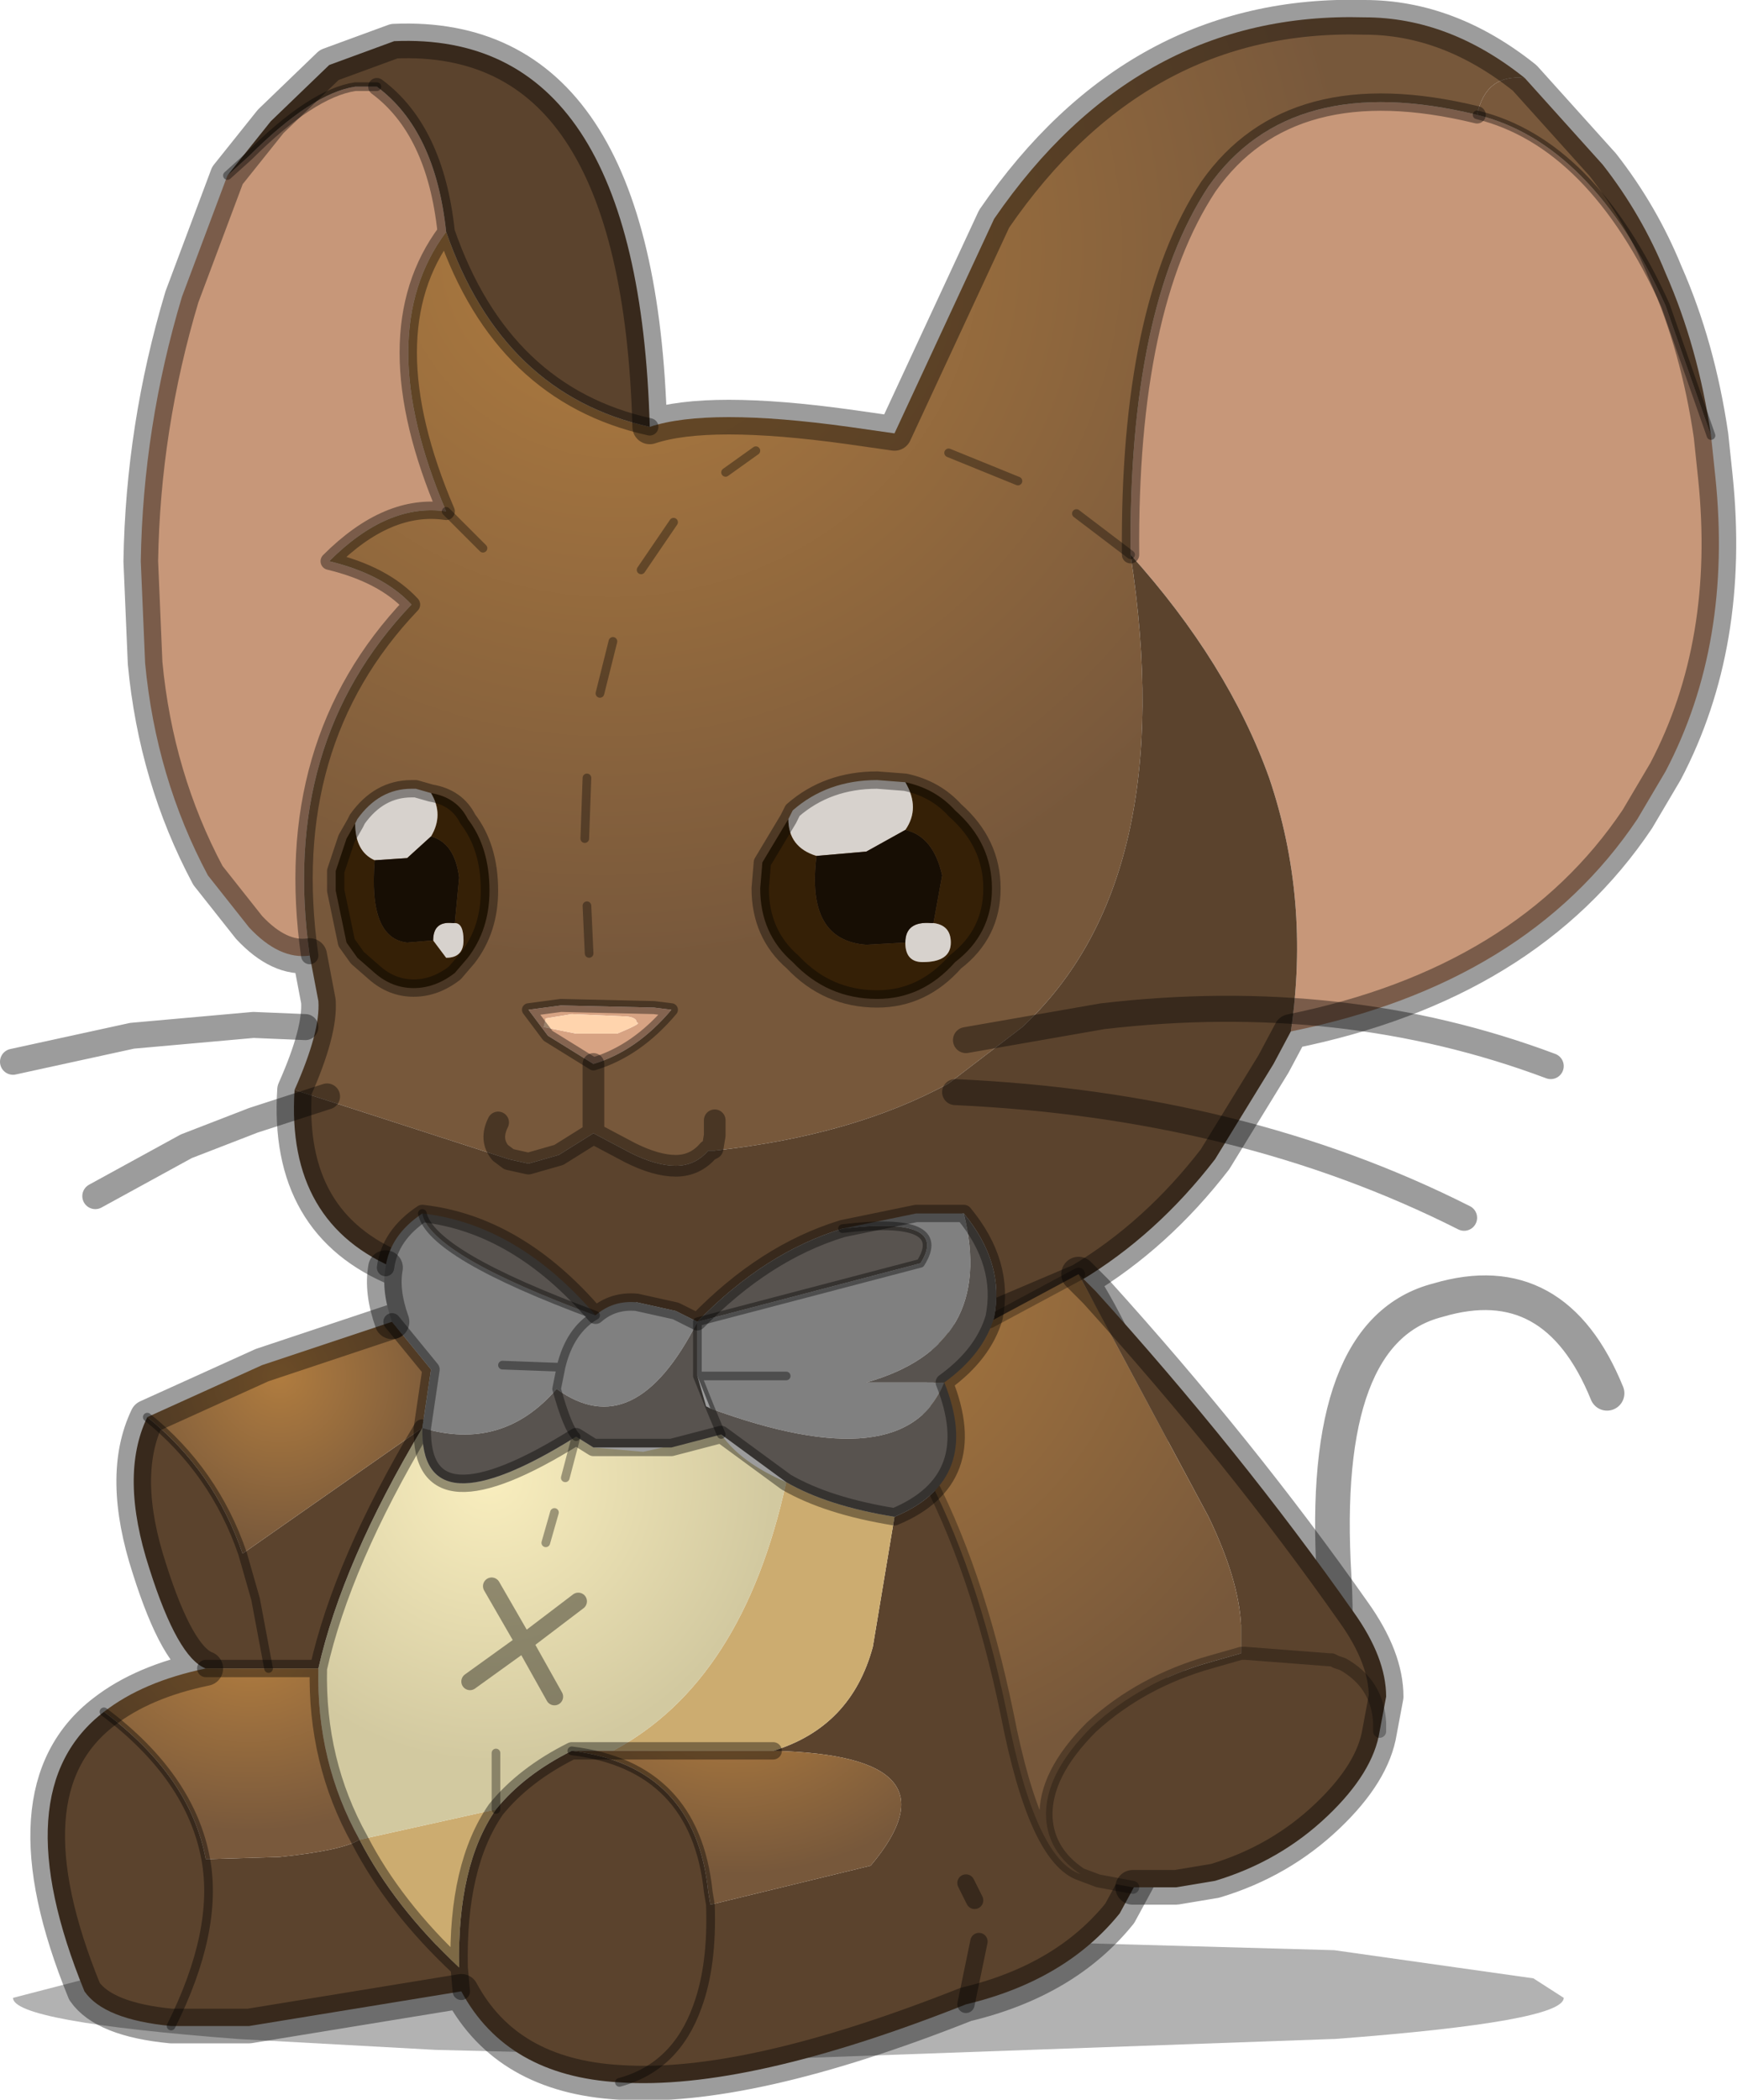 <?xml version="1.0" encoding="UTF-8" standalone="no"?>
<svg xmlns:ffdec="https://www.free-decompiler.com/flash" xmlns:xlink="http://www.w3.org/1999/xlink" ffdec:objectType="frame" height="48.45px" width="40.1px" xmlns="http://www.w3.org/2000/svg">
  <g transform="matrix(1.0, 0.0, 0.0, 1.0, 17.95, 46.9)">
    <use ffdec:characterId="191" height="48.45" transform="matrix(1.0, 0.0, 0.0, 1.0, -17.95, -46.9)" width="40.1" xlink:href="#decoration189-shape0"/>
    <use ffdec:characterId="193" height="7.4" id="decoration189-Couleur0_900F09" filter="url(#decoration189-filter0)" transform="matrix(1.0, 0.0, 0.0, 1.0, -9.5, -19.1)" width="14.75" xlink:href="#decoration189-sprite0"/>
  </g>
  <defs>
    <g id="decoration189-shape0" transform="matrix(1.0, 0.0, 0.0, 1.0, 17.95, 46.9)">
      <path d="M12.85 -1.9 L17.45 -1.25 18.15 -0.8 Q18.15 -0.25 12.85 0.15 L12.8 0.15 0.25 0.6 -7.9 0.4 -12.45 0.15 Q-17.65 -0.25 -17.65 -0.8 L-14.95 -1.5 -12.2 -1.9 0.25 -2.25 12.85 -1.9" fill="#000000" fill-opacity="0.302" fill-rule="evenodd" stroke="none"/>
      <path d="M21.55 -36.85 L21.65 -35.9 Q22.05 -32.05 20.5 -29.1 L19.85 -28.0 Q17.3 -24.2 11.85 -23.1 12.3 -26.15 11.35 -28.95 10.4 -31.6 8.15 -34.1 8.1 -39.8 9.95 -42.6 11.85 -45.3 16.15 -44.25 18.8 -43.6 20.5 -39.85 L21.55 -36.85 M-7.65 -41.55 Q-9.4 -39.2 -7.65 -35.1 -9.0 -35.3 -10.35 -33.95 -9.1 -33.65 -8.45 -32.95 -11.5 -29.75 -10.8 -24.85 -11.5 -24.75 -12.2 -25.5 L-13.15 -26.7 Q-14.35 -28.95 -14.6 -31.6 L-14.7 -33.95 Q-14.65 -37.05 -13.75 -40.05 L-12.7 -42.85 -12.2 -43.3 Q-10.75 -44.75 -9.75 -44.9 L-9.25 -44.9 Q-7.9 -43.9 -7.65 -41.55" fill="#c79779" fill-rule="evenodd" stroke="none"/>
      <path d="M21.55 -36.85 L20.5 -39.85 Q18.8 -43.6 16.15 -44.25 16.35 -45.2 17.25 -45.1 L19.05 -43.1 Q19.95 -41.95 20.5 -40.6 21.25 -38.9 21.55 -36.85" fill="#79593c" fill-rule="evenodd" stroke="none"/>
      <path d="M16.15 -44.25 Q11.85 -45.3 9.95 -42.6 8.1 -39.8 8.15 -34.1 L6.9 -35.05 8.15 -34.1 Q9.3 -26.6 5.65 -23.2 L3.95 -21.9 Q1.75 -20.7 -1.45 -20.35 L-1.6 -20.35 Q-1.9 -20.0 -2.35 -20.0 -2.8 -20.0 -3.4 -20.3 L-4.25 -20.75 -4.25 -22.35 -4.25 -20.75 -5.05 -20.25 -5.75 -20.05 -6.2 -20.15 -11.15 -21.75 Q-10.55 -23.1 -10.6 -23.8 L-10.8 -24.85 Q-11.5 -29.75 -8.45 -32.95 -9.1 -33.65 -10.35 -33.95 -9.0 -35.3 -7.65 -35.1 -9.4 -39.2 -7.65 -41.55 -6.35 -37.8 -2.95 -37.05 -1.6 -37.5 1.65 -37.05 L2.7 -36.9 5.0 -41.85 Q8.3 -46.65 13.55 -46.5 15.5 -46.5 17.25 -45.1 16.35 -45.2 16.15 -44.25 M3.95 -36.45 L5.55 -35.8 3.95 -36.45 M-6.8 -34.25 L-7.65 -35.1 -6.8 -34.25 M-3.8 -32.1 L-4.1 -30.9 -3.8 -32.1 M-4.4 -28.95 L-4.45 -27.55 -4.4 -28.95 M-4.4 -26.0 L-4.35 -24.9 -4.4 -26.0 M-2.4 -34.85 L-3.15 -33.75 -2.4 -34.85 M-0.5 -36.5 L-1.2 -36.0 -0.5 -36.5 M-4.25 -22.35 Q-3.25 -22.65 -2.45 -23.6 L-2.85 -23.65 -5.0 -23.7 -5.75 -23.6 -5.3 -23.0 -4.25 -22.35 M-1.45 -21.05 L-1.45 -20.7 -1.5 -20.4 -1.6 -20.35 -1.5 -20.4 -1.45 -20.7 -1.45 -21.05 M-6.45 -21.0 Q-6.65 -20.6 -6.4 -20.3 L-6.2 -20.15 -6.4 -20.3 Q-6.65 -20.6 -6.45 -21.0" fill="url(#decoration189-gradient0)" fill-rule="evenodd" stroke="none"/>
      <path d="M8.15 -34.1 Q10.4 -31.6 11.35 -28.95 12.3 -26.15 11.85 -23.1 L11.45 -22.35 10.1 -20.15 Q8.75 -18.4 7.0 -17.35 8.85 -14.4 8.95 -11.15 L9.0 -7.8 Q9.25 -5.9 8.85 -4.5 L7.9 -2.75 Q6.65 -1.2 4.35 -0.65 -0.7 1.35 -3.65 1.15 -2.35 0.8 -1.85 -0.6 -1.5 -1.55 -1.55 -2.95 -1.5 -1.55 -1.85 -0.6 -2.35 0.8 -3.65 1.15 -6.25 1.0 -7.3 -0.95 L-12.2 -0.15 -14.0 -0.15 Q-12.9 -2.35 -13.2 -4.0 -12.9 -2.35 -14.0 -0.15 -15.55 -0.3 -16.0 -0.95 -17.9 -5.6 -15.55 -7.4 -13.55 -5.9 -13.2 -4.0 L-11.5 -4.05 Q-10.05 -4.2 -9.65 -4.45 -8.85 -2.9 -7.35 -1.5 -7.4 -3.85 -6.5 -5.15 -5.85 -5.95 -4.75 -6.5 -1.9 -6.15 -1.6 -3.25 L-1.55 -2.95 2.15 -3.85 Q4.3 -6.4 -0.1 -6.5 1.7 -7.05 2.2 -8.9 L2.7 -11.9 Q4.75 -12.75 3.85 -15.0 4.75 -15.65 5.0 -16.5 5.25 -17.75 4.3 -18.9 L1.5 -18.55 Q-0.3 -18.0 -1.85 -16.4 L-2.35 -16.65 -3.25 -16.85 -4.2 -16.55 Q-6.25 -16.6 -8.75 -17.6 -11.35 -18.65 -11.15 -21.75 L-6.2 -20.15 -5.75 -20.05 -5.05 -20.25 -4.25 -20.75 -3.4 -20.3 Q-2.8 -20.0 -2.35 -20.0 -1.9 -20.0 -1.6 -20.35 L-1.45 -20.35 Q1.75 -20.7 3.95 -21.9 L5.65 -23.2 Q9.3 -26.6 8.15 -34.1 M-2.95 -37.05 Q-6.35 -37.8 -7.65 -41.55 -7.9 -43.9 -9.25 -44.9 L-9.75 -44.9 Q-10.75 -44.75 -12.2 -43.3 L-12.7 -42.85 -11.7 -44.1 -10.35 -45.4 -8.85 -45.95 Q-3.2 -46.2 -2.95 -37.05 M4.65 -2.1 L4.35 -0.65 4.65 -2.1 M7.0 -17.35 L5.0 -16.5 7.0 -17.35 M4.35 -3.45 L4.55 -3.05 4.35 -3.45 M-14.55 -14.2 Q-13.0 -12.95 -12.35 -11.05 L-8.2 -13.95 Q-10.05 -10.85 -10.6 -8.4 L-11.75 -8.4 -13.2 -8.4 Q-13.85 -8.65 -14.5 -10.7 -15.2 -12.85 -14.55 -14.2 M-12.35 -11.05 L-12.05 -10.0 -11.75 -8.4 -12.05 -10.0 -12.35 -11.05 M-7.35 -1.5 L-7.3 -0.95 -7.35 -1.5" fill="#5b432d" fill-rule="evenodd" stroke="none"/>
      <path d="M2.7 -11.9 L2.2 -8.9 Q1.7 -7.05 -0.1 -6.5 L-3.8 -6.5 Q-0.8 -8.1 0.2 -12.7 1.15 -12.15 2.7 -11.9 M-9.65 -4.45 L-6.5 -5.15 Q-7.4 -3.85 -7.35 -1.5 -8.85 -2.9 -9.65 -4.45" fill="#ccac70" fill-rule="evenodd" stroke="none"/>
      <path d="M-4.65 -23.05 L-3.7 -23.05 Q-3.1 -23.3 -3.25 -23.3 -3.25 -23.45 -3.6 -23.45 L-4.75 -23.5 -5.35 -23.4 -5.4 -23.2 -4.65 -23.05 M-4.25 -22.35 L-5.3 -23.0 -5.75 -23.6 -5.0 -23.7 -2.85 -23.65 -2.45 -23.6 Q-3.25 -22.65 -4.25 -22.35" fill="#d7a383" fill-rule="evenodd" stroke="none"/>
      <path d="M-4.65 -23.05 L-5.4 -23.2 -5.35 -23.4 -4.75 -23.5 -3.6 -23.45 Q-3.25 -23.45 -3.25 -23.3 -3.1 -23.3 -3.7 -23.05 L-4.65 -23.05" fill="#ffd4ad" fill-rule="evenodd" stroke="none"/>
      <path d="M-8.9 -16.4 L-8.0 -15.3 -8.2 -13.95 -12.35 -11.05 Q-13.0 -12.95 -14.55 -14.2 L-11.9 -15.4 -8.9 -16.4" fill="url(#decoration189-gradient1)" fill-rule="evenodd" stroke="none"/>
      <path d="M0.2 -12.7 Q-0.8 -8.1 -3.8 -6.5 L-4.75 -6.5 Q-5.85 -5.95 -6.5 -5.15 L-9.65 -4.45 Q-10.65 -6.25 -10.6 -8.4 -10.05 -10.85 -8.2 -13.95 -8.25 -11.5 -4.65 -13.75 L-4.25 -13.5 -3.1 -13.4 -1.3 -13.8 Q-0.85 -13.15 0.2 -12.7 M-4.9 -12.8 L-4.65 -13.75 -4.9 -12.8 M-6.5 -6.45 L-6.5 -5.15 -6.5 -6.45 M-5.15 -12.0 L-5.35 -11.3 -5.15 -12.0 M-4.6 -9.95 L-5.85 -9.0 -6.6 -10.3 -5.85 -9.0 -4.6 -9.95 M-7.1 -8.1 L-5.85 -9.0 -5.15 -7.75 -5.85 -9.0 -7.1 -8.1" fill="url(#decoration189-gradient2)" fill-rule="evenodd" stroke="none"/>
      <path d="M-10.6 -8.4 Q-10.65 -6.25 -9.65 -4.45 -10.05 -4.2 -11.5 -4.05 L-13.2 -4.0 Q-13.55 -5.9 -15.55 -7.4 -14.65 -8.1 -13.2 -8.4 L-11.75 -8.4 -10.6 -8.4" fill="url(#decoration189-gradient3)" fill-rule="evenodd" stroke="none"/>
      <path d="M-0.1 -6.5 Q4.3 -6.4 2.15 -3.85 L-1.55 -2.95 -1.6 -3.25 Q-1.9 -6.15 -4.75 -6.5 L-3.8 -6.5 -0.1 -6.5" fill="url(#decoration189-gradient4)" fill-rule="evenodd" stroke="none"/>
      <path d="M11.85 -23.1 Q17.3 -24.2 19.85 -28.0 L20.5 -29.1 Q22.05 -32.05 21.65 -35.9 L21.55 -36.85 Q21.25 -38.9 20.5 -40.6 19.95 -41.95 19.05 -43.1 L17.25 -45.1 Q15.5 -46.5 13.55 -46.5 8.3 -46.65 5.0 -41.85 L2.7 -36.9 1.65 -37.05 Q-1.6 -37.5 -2.95 -37.05 -3.2 -46.2 -8.85 -45.95 L-10.35 -45.4 -11.7 -44.1 -12.7 -42.85 -13.75 -40.05 Q-14.65 -37.05 -14.7 -33.95 L-14.6 -31.6 Q-14.35 -28.95 -13.15 -26.7 L-12.2 -25.5 Q-11.5 -24.75 -10.8 -24.85 L-10.6 -23.8 Q-10.55 -23.1 -11.15 -21.75 -11.35 -18.65 -8.75 -17.6 M11.85 -23.1 L11.45 -22.35 10.1 -20.15 Q8.75 -18.4 7.0 -17.35 8.85 -14.4 8.95 -11.15 L9.0 -7.8 Q9.25 -5.9 8.85 -4.5 13.2 -4.85 12.85 -10.5 12.5 -16.2 15.25 -16.9 17.95 -17.7 19.15 -14.75 M-3.65 1.15 Q-0.7 1.35 4.35 -0.65 6.65 -1.2 7.9 -2.75 L8.85 -4.5 M5.0 -16.5 L7.0 -17.35 M-8.9 -16.4 L-11.9 -15.4 -14.55 -14.2 Q-15.2 -12.85 -14.5 -10.7 -13.85 -8.65 -13.2 -8.4 -14.65 -8.1 -15.55 -7.4 -17.9 -5.6 -16.0 -0.95 -15.55 -0.3 -14.0 -0.15 L-12.2 -0.15 -7.3 -0.95 Q-6.25 1.0 -3.65 1.15" fill="none" stroke="#000000" stroke-linecap="round" stroke-linejoin="round" stroke-opacity="0.388" stroke-width="0.8"/>
      <path d="M21.55 -36.85 L20.5 -39.85 Q18.8 -43.6 16.15 -44.25 M-1.55 -2.95 Q-1.5 -1.55 -1.85 -0.6 -2.35 0.8 -3.65 1.15 M-12.7 -42.85 L-12.2 -43.3 Q-10.75 -44.75 -9.75 -44.9 L-9.25 -44.9 M-14.55 -14.2 Q-13.0 -12.95 -12.35 -11.05 L-12.05 -10.0 -11.75 -8.4 M-13.2 -4.0 Q-12.9 -2.35 -14.0 -0.15 M-15.55 -7.4 Q-13.55 -5.9 -13.2 -4.0 M-4.75 -6.5 Q-1.9 -6.15 -1.6 -3.25 L-1.55 -2.95" fill="none" stroke="#000000" stroke-linecap="round" stroke-linejoin="round" stroke-opacity="0.388" stroke-width="0.2"/>
      <path d="M-7.65 -35.1 L-6.8 -34.25 M8.15 -34.1 L6.9 -35.05 M5.55 -35.8 L3.95 -36.45 M-1.2 -36.0 L-0.5 -36.5 M-3.15 -33.75 L-2.4 -34.85 M-4.35 -24.9 L-4.4 -26.0 M-4.45 -27.55 L-4.4 -28.95 M-4.1 -30.9 L-3.8 -32.1 M-4.65 -13.75 L-4.9 -12.8 M-6.5 -5.15 L-6.5 -6.45 M-5.35 -11.3 L-5.15 -12.0" fill="none" stroke="#000000" stroke-linecap="round" stroke-linejoin="round" stroke-opacity="0.349" stroke-width="0.2"/>
      <path d="M16.15 -44.25 Q11.85 -45.3 9.95 -42.6 8.1 -39.8 8.15 -34.1 M-2.95 -37.05 Q-6.35 -37.8 -7.65 -41.55 -9.4 -39.2 -7.65 -35.1 -9.0 -35.3 -10.35 -33.95 -9.1 -33.65 -8.45 -32.95 -11.5 -29.75 -10.8 -24.85 M4.35 -0.65 L4.65 -2.1 M4.55 -3.05 L4.35 -3.45 M-3.8 -6.5 L-0.1 -6.5 M-9.25 -44.9 Q-7.9 -43.9 -7.65 -41.55 M-8.2 -13.95 Q-10.05 -10.85 -10.6 -8.4 -10.65 -6.25 -9.65 -4.45 -8.85 -2.9 -7.35 -1.5 -7.4 -3.85 -6.5 -5.15 -5.85 -5.95 -4.75 -6.5 L-3.8 -6.5 M-13.2 -8.4 L-11.75 -8.4 -10.6 -8.4 M-7.3 -0.95 L-7.35 -1.5 M-5.15 -7.75 L-5.85 -9.0 -7.1 -8.1 M-6.6 -10.3 L-5.85 -9.0 -4.6 -9.95" fill="none" stroke="#000000" stroke-linecap="round" stroke-linejoin="round" stroke-opacity="0.388" stroke-width="0.4"/>
      <path d="M-4.25 -22.35 L-5.3 -23.0 -5.75 -23.6 -5.0 -23.7 -2.85 -23.65 -2.45 -23.6 Q-3.25 -22.65 -4.25 -22.35" fill="none" stroke="#000000" stroke-linecap="round" stroke-linejoin="round" stroke-opacity="0.388" stroke-width="0.3"/>
      <path d="M-4.25 -22.35 L-4.25 -20.75 -3.4 -20.3 Q-2.8 -20.0 -2.35 -20.0 -1.9 -20.0 -1.6 -20.35 L-1.5 -20.4 -1.45 -20.7 -1.45 -21.05 M-4.25 -20.75 L-5.05 -20.25 -5.75 -20.05 -6.2 -20.15 -6.4 -20.3 Q-6.65 -20.6 -6.45 -21.0" fill="none" stroke="#000000" stroke-linecap="round" stroke-linejoin="round" stroke-opacity="0.388" stroke-width="0.5"/>
      <path d="M4.1 -21.7 Q10.7 -21.4 15.85 -18.8 M4.35 -22.9 L7.5 -23.45 Q13.05 -24.1 17.85 -22.3 M-10.4 -21.6 L-12.1 -21.05 -13.65 -20.45 -15.75 -19.3 M-10.9 -23.2 L-12.1 -23.25 -14.9 -23.0 -17.65 -22.4" fill="none" stroke="#000000" stroke-linecap="round" stroke-linejoin="round" stroke-opacity="0.388" stroke-width="0.6"/>
      <path d="M2.95 -28.85 Q3.65 -28.7 4.1 -28.2 4.95 -27.45 4.95 -26.4 4.95 -25.35 4.1 -24.7 3.35 -23.85 2.3 -23.85 1.15 -23.85 0.35 -24.7 -0.4 -25.35 -0.4 -26.4 L-0.35 -27.0 0.25 -28.0 Q0.25 -27.35 0.9 -27.15 0.65 -25.2 2.05 -25.1 L2.95 -25.15 Q2.95 -24.7 3.35 -24.7 4.0 -24.7 4.0 -25.15 4.0 -25.55 3.6 -25.6 L3.8 -26.7 Q3.6 -27.6 2.95 -27.75 3.3 -28.25 2.95 -28.85 M-8.0 -28.6 Q-7.4 -28.5 -7.15 -28.0 -6.65 -27.35 -6.65 -26.35 -6.65 -25.45 -7.15 -24.8 L-7.45 -24.45 Q-7.9 -24.1 -8.4 -24.1 -8.9 -24.1 -9.3 -24.45 L-9.7 -24.8 -9.95 -25.15 -10.2 -26.35 -10.2 -26.8 -9.95 -27.55 -9.75 -27.9 Q-9.75 -27.25 -9.3 -27.05 -9.45 -25.25 -8.55 -25.15 L-7.95 -25.2 -7.65 -24.8 Q-7.25 -24.8 -7.25 -25.2 -7.25 -25.6 -7.45 -25.6 L-7.35 -26.65 Q-7.45 -27.45 -8.0 -27.6 -7.7 -28.1 -8.0 -28.6" fill="#352006" fill-rule="evenodd" stroke="none"/>
      <path d="M0.25 -28.0 L0.35 -28.2 Q1.15 -28.9 2.3 -28.9 L2.95 -28.85 Q3.3 -28.25 2.95 -27.75 L2.05 -27.25 0.9 -27.15 Q0.25 -27.35 0.25 -28.0 M3.6 -25.6 Q4.0 -25.55 4.0 -25.15 4.0 -24.7 3.35 -24.7 2.95 -24.7 2.95 -25.15 2.95 -25.65 3.55 -25.6 L3.6 -25.6 M-9.75 -27.9 L-9.7 -28.0 Q-9.2 -28.7 -8.45 -28.7 L-8.35 -28.7 -8.0 -28.6 Q-7.7 -28.1 -8.0 -27.6 L-8.55 -27.1 -9.3 -27.05 Q-9.75 -27.25 -9.75 -27.9 M-7.45 -25.6 Q-7.25 -25.6 -7.25 -25.2 -7.25 -24.8 -7.65 -24.8 L-7.95 -25.2 Q-7.95 -25.65 -7.5 -25.6 L-7.45 -25.6" fill="#d7d2cd" fill-rule="evenodd" stroke="none"/>
      <path d="M2.95 -27.75 Q3.6 -27.6 3.8 -26.7 L3.6 -25.6 3.55 -25.6 Q2.95 -25.65 2.95 -25.15 L2.05 -25.1 Q0.65 -25.2 0.9 -27.15 L2.05 -27.25 2.95 -27.75 M-8.0 -27.6 Q-7.45 -27.45 -7.35 -26.65 L-7.45 -25.6 -7.5 -25.6 Q-7.95 -25.65 -7.95 -25.2 L-8.55 -25.15 Q-9.45 -25.25 -9.3 -27.05 L-8.55 -27.1 -8.0 -27.6" fill="#170e04" fill-rule="evenodd" stroke="none"/>
      <path d="M2.95 -28.85 Q3.65 -28.7 4.1 -28.2 4.95 -27.45 4.95 -26.4 4.95 -25.35 4.1 -24.7 3.35 -23.85 2.3 -23.85 1.15 -23.85 0.35 -24.7 -0.4 -25.35 -0.4 -26.4 L-0.35 -27.0 0.25 -28.0 0.35 -28.2 Q1.15 -28.9 2.3 -28.9 L2.95 -28.85 M-8.0 -28.6 Q-7.4 -28.5 -7.15 -28.0 -6.65 -27.35 -6.65 -26.35 -6.65 -25.45 -7.15 -24.8 L-7.45 -24.45 Q-7.9 -24.1 -8.4 -24.1 -8.9 -24.1 -9.3 -24.45 L-9.7 -24.8 -9.95 -25.15 -10.2 -26.35 -10.2 -26.8 -9.95 -27.55 -9.75 -27.9 -9.7 -28.0 Q-9.2 -28.7 -8.45 -28.7 L-8.35 -28.7 -8.0 -28.6 Z" fill="none" stroke="#000000" stroke-linecap="round" stroke-linejoin="round" stroke-opacity="0.388" stroke-width="0.4"/>
      <path d="M6.95 -17.5 L7.35 -17.1 Q10.7 -13.4 13.3 -9.7 14.05 -8.65 14.05 -7.75 L13.9 -6.95 Q13.75 -6.0 12.7 -5.0 11.6 -3.95 10.1 -3.5 L9.2 -3.35 8.2 -3.35 7.4 -3.5 7.0 -3.65 Q6.25 -4.15 6.2 -4.95 6.15 -5.95 7.25 -7.05 8.4 -8.1 10.0 -8.55 L10.7 -8.75 10.7 -9.4 Q10.65 -10.45 9.95 -11.9 L6.95 -17.5 M13.9 -6.95 L13.9 -7.15 Q13.85 -8.05 13.05 -8.5 L12.9 -8.55 12.8 -8.6 12.75 -8.6 10.8 -8.75 10.7 -8.75 10.8 -8.75 12.75 -8.6 12.8 -8.6 12.9 -8.55 13.05 -8.5 Q13.85 -8.05 13.9 -7.15 L13.9 -6.95" fill="#5b432d" fill-rule="evenodd" stroke="none"/>
      <path d="M7.0 -3.65 Q5.95 -4.0 5.3 -7.35 4.6 -10.75 3.35 -13.05 L3.75 -16.1 4.9 -16.4 6.95 -17.5 9.95 -11.9 Q10.65 -10.45 10.7 -9.4 L10.7 -8.75 10.0 -8.55 Q8.4 -8.1 7.25 -7.05 6.15 -5.95 6.2 -4.95 6.25 -4.15 7.0 -3.65" fill="url(#decoration189-gradient5)" fill-rule="evenodd" stroke="none"/>
      <path d="M6.95 -17.5 L7.35 -17.1 Q10.7 -13.4 13.3 -9.7 14.05 -8.65 14.05 -7.75 L13.9 -6.95 Q13.75 -6.0 12.7 -5.0 11.6 -3.95 10.1 -3.5 L9.2 -3.35 8.2 -3.35" fill="none" stroke="#000000" stroke-linecap="round" stroke-linejoin="round" stroke-opacity="0.388" stroke-width="0.8"/>
      <path d="M7.0 -3.65 Q5.95 -4.0 5.3 -7.35 4.6 -10.75 3.35 -13.05 L3.75 -16.1 4.9 -16.4 6.95 -17.5 M8.2 -3.35 L7.4 -3.5 7.0 -3.65 Q6.25 -4.15 6.2 -4.95 6.15 -5.95 7.25 -7.05 8.4 -8.1 10.0 -8.55 L10.7 -8.75 10.8 -8.75 12.75 -8.6 12.8 -8.6 12.9 -8.55 13.05 -8.5 Q13.85 -8.05 13.9 -7.15 L13.9 -6.95" fill="none" stroke="#000000" stroke-linecap="round" stroke-linejoin="round" stroke-opacity="0.302" stroke-width="0.3"/>
    </g>
    <radialGradient cx="0" cy="0" fx="28.8" fy="0" gradientTransform="matrix(0.036, 0.0, 0.0, 0.034, -4.55, -41.15)" gradientUnits="userSpaceOnUse" id="decoration189-gradient0" r="819.2" spreadMethod="pad">
      <stop offset="0.0" stop-color="#b07c3f"/>
      <stop offset="0.576" stop-color="#79593c"/>
      <stop offset="0.588" stop-color="#77583b"/>
    </radialGradient>
    <radialGradient cx="0" cy="0" gradientTransform="matrix(0.005, 0.0, 0.0, 0.005, -11.5, -15.15)" gradientUnits="userSpaceOnUse" id="decoration189-gradient1" r="819.2" spreadMethod="pad">
      <stop offset="0.0" stop-color="#b07c3f"/>
      <stop offset="1.0" stop-color="#77583b"/>
    </radialGradient>
    <radialGradient cx="0" cy="0" gradientTransform="matrix(0.008, 0.0, 0.0, 0.008, -6.65, -12.8)" gradientUnits="userSpaceOnUse" id="decoration189-gradient2" r="819.2" spreadMethod="pad">
      <stop offset="0.0" stop-color="#f9eebe"/>
      <stop offset="1.0" stop-color="#d2c9a0"/>
    </radialGradient>
    <radialGradient cx="0" cy="0" gradientTransform="matrix(0.007, 0.0, 0.0, 0.005, -12.2, -8.75)" gradientUnits="userSpaceOnUse" id="decoration189-gradient3" r="819.2" spreadMethod="pad">
      <stop offset="0.0" stop-color="#b07c3f"/>
      <stop offset="1.0" stop-color="#79593c"/>
    </radialGradient>
    <radialGradient cx="0" cy="0" gradientTransform="matrix(0.007, 0.0, 0.0, 0.005, -1.05, -7.75)" gradientUnits="userSpaceOnUse" id="decoration189-gradient4" r="819.2" spreadMethod="pad">
      <stop offset="0.0" stop-color="#b07c3f"/>
      <stop offset="1.0" stop-color="#77583b"/>
    </radialGradient>
    <radialGradient cx="0" cy="0" fx="-44.8" fy="0" gradientTransform="matrix(0.015, 0.0, 0.0, 0.015, 1.0, -17.8)" gradientUnits="userSpaceOnUse" id="decoration189-gradient5" r="819.2" spreadMethod="pad">
      <stop offset="0.0" stop-color="#b07c3f"/>
      <stop offset="1.0" stop-color="#77583b"/>
    </radialGradient>
    <g id="decoration189-sprite0" transform="matrix(1.0, 0.0, 0.0, 1.0, 0.4, 0.2)">
      <use ffdec:characterId="192" height="7.4" transform="matrix(1.0, 0.0, 0.0, 1.0, -0.4, -0.2)" width="14.75" xlink:href="#decoration189-shape1"/>
    </g>
    <g id="decoration189-shape1" transform="matrix(1.0, 0.0, 0.0, 1.0, 0.4, 0.2)">
      <path d="M7.25 2.5 L12.4 1.15 Q13.1 0.05 10.6 0.35 L12.3 0.0 13.4 0.0 Q14.15 3.05 11.15 3.9 L12.95 3.9 Q12.05 6.15 7.55 4.5 L7.25 3.75 7.25 2.5 Q5.8 5.35 4.0 4.05 L4.1 3.55 Q4.3 2.7 4.9 2.35 4.3 2.7 4.1 3.55 L4.0 4.05 Q2.75 5.5 0.9 4.95 L1.1 3.6 0.2 2.5 Q-0.05 1.8 0.05 1.25 0.15 0.5 0.9 0.0 1.1 0.95 4.9 2.35 5.3 2.0 5.85 2.05 L6.75 2.25 7.25 2.5 M9.3 3.75 L7.25 3.75 9.3 3.75 M2.75 3.5 L4.1 3.55 2.75 3.5" fill="#808080" fill-rule="evenodd" stroke="none"/>
      <path d="M10.6 0.35 Q13.1 0.05 12.4 1.15 L7.25 2.5 Q8.8 0.9 10.6 0.35 M4.0 4.05 Q5.8 5.35 7.25 2.5 L7.25 3.75 7.45 4.45 7.55 4.5 Q12.05 6.15 12.95 3.9 L11.15 3.9 Q14.15 3.05 13.4 0.0 14.35 1.15 14.1 2.4 13.85 3.25 12.95 3.9 13.85 6.15 11.8 7.0 10.25 6.75 9.3 6.2 L7.8 5.1 6.65 5.4 4.85 5.4 4.45 5.15 Q0.85 7.4 0.9 4.95 2.75 5.5 4.0 4.05 4.25 4.95 4.45 5.15 4.25 4.95 4.0 4.05 M0.9 0.0 Q3.1 0.25 4.9 2.35 1.1 0.95 0.9 0.0 M7.8 5.1 L7.55 4.5 7.8 5.1" fill="#58534f" fill-rule="evenodd" stroke="none"/>
      <path d="M10.6 0.35 Q8.8 0.9 7.25 2.5 L6.75 2.25 5.85 2.05 Q5.3 2.0 4.9 2.35 3.1 0.25 0.9 0.0 0.15 0.5 0.05 1.25 M10.6 0.35 L12.3 0.0 13.4 0.0 Q14.35 1.15 14.1 2.4 13.85 3.25 12.95 3.9 13.85 6.15 11.8 7.0 10.25 6.75 9.3 6.2 L7.8 5.1 6.65 5.4 4.85 5.4 4.45 5.15 Q0.85 7.4 0.9 4.95 L1.1 3.6 0.2 2.5" fill="none" stroke="#000000" stroke-linecap="round" stroke-linejoin="round" stroke-opacity="0.388" stroke-width="0.4"/>
      <path d="M7.25 2.5 L12.4 1.15 Q13.1 0.05 10.6 0.35 M4.9 2.35 Q4.3 2.7 4.1 3.55 L4.0 4.05 Q4.25 4.95 4.45 5.15 M7.25 2.5 L7.25 3.75 9.3 3.75 M4.9 2.35 Q1.1 0.95 0.9 0.0 M7.55 4.5 L7.25 3.75 M7.55 4.5 L7.8 5.1 M4.1 3.55 L2.75 3.5" fill="none" stroke="#000000" stroke-linecap="round" stroke-linejoin="round" stroke-opacity="0.388" stroke-width="0.2"/>
      <path d="M0.2 2.5 Q-0.05 1.8 0.05 1.25" fill="none" stroke="#000000" stroke-linecap="round" stroke-linejoin="round" stroke-opacity="0.388" stroke-width="0.8"/>
    </g>
  </defs>
</svg>
